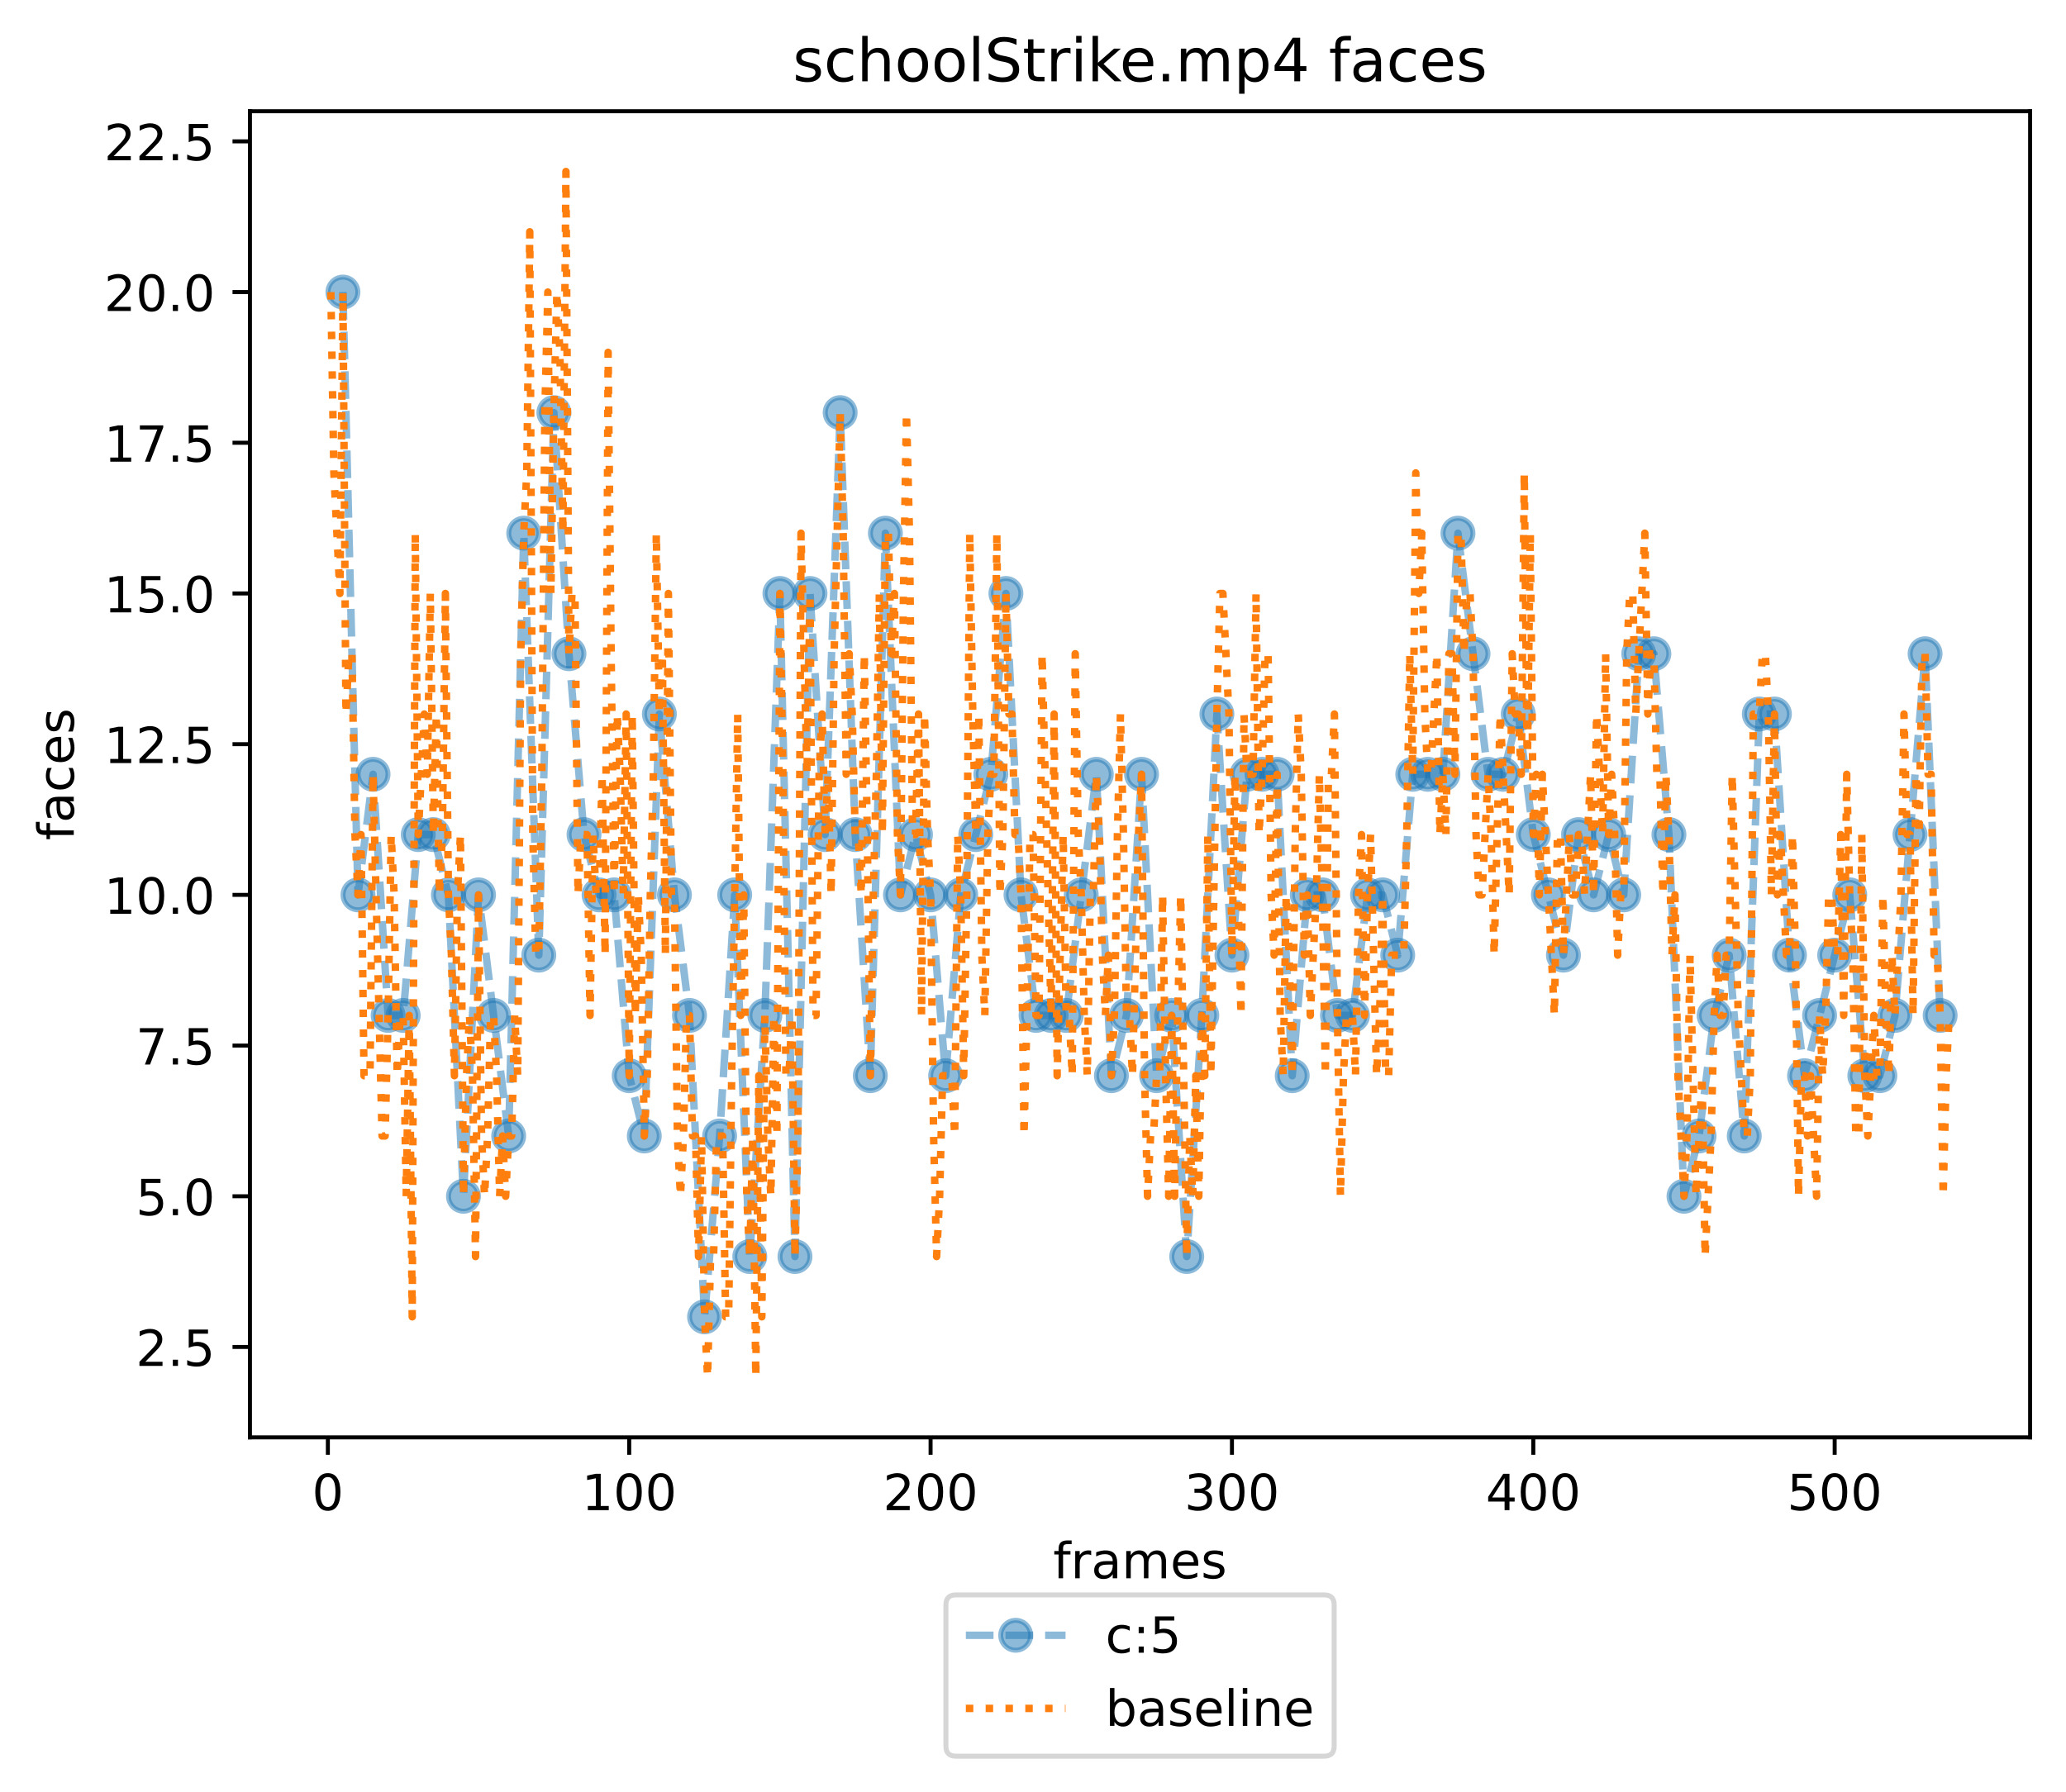 <?xml version="1.0" encoding="utf-8" standalone="no"?>
<!DOCTYPE svg PUBLIC "-//W3C//DTD SVG 1.1//EN"
  "http://www.w3.org/Graphics/SVG/1.1/DTD/svg11.dtd">
<!-- Created with matplotlib (https://matplotlib.org/) -->
<svg height="359.598pt" version="1.1" viewBox="0 0 414.464 359.598" width="414.464pt" xmlns="http://www.w3.org/2000/svg" xmlns:xlink="http://www.w3.org/1999/xlink">
 <defs>
  <style type="text/css">*{stroke-linecap:butt;stroke-linejoin:round;}</style>
 </defs>
 <g id="figure_1">
  <g id="patch_1">
   <path d="M 0 359.598 
L 414.464 359.598 
L 414.464 0 
L 0 0 
z
" style="fill:#ffffff;"/>
  </g>
  <g id="axes_1">
   <g id="patch_2">
    <path d="M 50.144 288.43 
L 407.264 288.43 
L 407.264 22.318 
L 50.144 22.318 
z
" style="fill:#ffffff;"/>
   </g>
   <g id="matplotlib.axis_1">
    <g id="xtick_1">
     <g id="line2d_1">
      <defs>
       <path d="M 0 0 
L 0 3.5 
" id="m36ff2b034c" style="stroke:#000000;stroke-width:0.8;"/>
      </defs>
      <g>
       <use style="stroke:#000000;stroke-width:0.8;" x="65.772" xlink:href="#m36ff2b034c" y="288.43"/>
      </g>
     </g>
     <g id="text_1">
      <!-- 0 -->
      <g transform="translate(62.591 303.029)scale(0.1 -0.1)">
       <defs>
        <path d="M 31.781 66.406 
Q 24.172 66.406 20.328 58.906 
Q 16.5 51.422 16.5 36.375 
Q 16.5 21.391 20.328 13.891 
Q 24.172 6.391 31.781 6.391 
Q 39.453 6.391 43.281 13.891 
Q 47.125 21.391 47.125 36.375 
Q 47.125 51.422 43.281 58.906 
Q 39.453 66.406 31.781 66.406 
z
M 31.781 74.219 
Q 44.047 74.219 50.516 64.516 
Q 56.984 54.828 56.984 36.375 
Q 56.984 17.969 50.516 8.266 
Q 44.047 -1.422 31.781 -1.422 
Q 19.531 -1.422 13.062 8.266 
Q 6.594 17.969 6.594 36.375 
Q 6.594 54.828 13.062 64.516 
Q 19.531 74.219 31.781 74.219 
z
" id="DejaVuSans-48"/>
       </defs>
       <use xlink:href="#DejaVuSans-48"/>
      </g>
     </g>
    </g>
    <g id="xtick_2">
     <g id="line2d_2">
      <g>
       <use style="stroke:#000000;stroke-width:0.8;" x="126.229" xlink:href="#m36ff2b034c" y="288.43"/>
      </g>
     </g>
     <g id="text_2">
      <!-- 100 -->
      <g transform="translate(116.685 303.029)scale(0.1 -0.1)">
       <defs>
        <path d="M 12.406 8.297 
L 28.516 8.297 
L 28.516 63.922 
L 10.984 60.406 
L 10.984 69.391 
L 28.422 72.906 
L 38.281 72.906 
L 38.281 8.297 
L 54.391 8.297 
L 54.391 0 
L 12.406 0 
z
" id="DejaVuSans-49"/>
       </defs>
       <use xlink:href="#DejaVuSans-49"/>
       <use x="63.623" xlink:href="#DejaVuSans-48"/>
       <use x="127.246" xlink:href="#DejaVuSans-48"/>
      </g>
     </g>
    </g>
    <g id="xtick_3">
     <g id="line2d_3">
      <g>
       <use style="stroke:#000000;stroke-width:0.8;" x="186.686" xlink:href="#m36ff2b034c" y="288.43"/>
      </g>
     </g>
     <g id="text_3">
      <!-- 200 -->
      <g transform="translate(177.142 303.029)scale(0.1 -0.1)">
       <defs>
        <path d="M 19.188 8.297 
L 53.609 8.297 
L 53.609 0 
L 7.328 0 
L 7.328 8.297 
Q 12.938 14.109 22.625 23.891 
Q 32.328 33.688 34.812 36.531 
Q 39.547 41.844 41.422 45.531 
Q 43.312 49.219 43.312 52.781 
Q 43.312 58.594 39.234 62.25 
Q 35.156 65.922 28.609 65.922 
Q 23.969 65.922 18.812 64.312 
Q 13.672 62.703 7.812 59.422 
L 7.812 69.391 
Q 13.766 71.781 18.938 73 
Q 24.125 74.219 28.422 74.219 
Q 39.75 74.219 46.484 68.547 
Q 53.219 62.891 53.219 53.422 
Q 53.219 48.922 51.531 44.891 
Q 49.859 40.875 45.406 35.406 
Q 44.188 33.984 37.641 27.219 
Q 31.109 20.453 19.188 8.297 
z
" id="DejaVuSans-50"/>
       </defs>
       <use xlink:href="#DejaVuSans-50"/>
       <use x="63.623" xlink:href="#DejaVuSans-48"/>
       <use x="127.246" xlink:href="#DejaVuSans-48"/>
      </g>
     </g>
    </g>
    <g id="xtick_4">
     <g id="line2d_4">
      <g>
       <use style="stroke:#000000;stroke-width:0.8;" x="247.143" xlink:href="#m36ff2b034c" y="288.43"/>
      </g>
     </g>
     <g id="text_4">
      <!-- 300 -->
      <g transform="translate(237.599 303.029)scale(0.1 -0.1)">
       <defs>
        <path d="M 40.578 39.312 
Q 47.656 37.797 51.625 33 
Q 55.609 28.219 55.609 21.188 
Q 55.609 10.406 48.188 4.484 
Q 40.766 -1.422 27.094 -1.422 
Q 22.516 -1.422 17.656 -0.516 
Q 12.797 0.391 7.625 2.203 
L 7.625 11.719 
Q 11.719 9.328 16.594 8.109 
Q 21.484 6.891 26.812 6.891 
Q 36.078 6.891 40.938 10.547 
Q 45.797 14.203 45.797 21.188 
Q 45.797 27.641 41.281 31.266 
Q 36.766 34.906 28.719 34.906 
L 20.219 34.906 
L 20.219 43.016 
L 29.109 43.016 
Q 36.375 43.016 40.234 45.922 
Q 44.094 48.828 44.094 54.297 
Q 44.094 59.906 40.109 62.906 
Q 36.141 65.922 28.719 65.922 
Q 24.656 65.922 20.016 65.031 
Q 15.375 64.156 9.812 62.312 
L 9.812 71.094 
Q 15.438 72.656 20.344 73.438 
Q 25.25 74.219 29.594 74.219 
Q 40.828 74.219 47.359 69.109 
Q 53.906 64.016 53.906 55.328 
Q 53.906 49.266 50.438 45.094 
Q 46.969 40.922 40.578 39.312 
z
" id="DejaVuSans-51"/>
       </defs>
       <use xlink:href="#DejaVuSans-51"/>
       <use x="63.623" xlink:href="#DejaVuSans-48"/>
       <use x="127.246" xlink:href="#DejaVuSans-48"/>
      </g>
     </g>
    </g>
    <g id="xtick_5">
     <g id="line2d_5">
      <g>
       <use style="stroke:#000000;stroke-width:0.8;" x="307.6" xlink:href="#m36ff2b034c" y="288.43"/>
      </g>
     </g>
     <g id="text_5">
      <!-- 400 -->
      <g transform="translate(298.056 303.029)scale(0.1 -0.1)">
       <defs>
        <path d="M 37.797 64.312 
L 12.891 25.391 
L 37.797 25.391 
z
M 35.203 72.906 
L 47.609 72.906 
L 47.609 25.391 
L 58.016 25.391 
L 58.016 17.188 
L 47.609 17.188 
L 47.609 0 
L 37.797 0 
L 37.797 17.188 
L 4.891 17.188 
L 4.891 26.703 
z
" id="DejaVuSans-52"/>
       </defs>
       <use xlink:href="#DejaVuSans-52"/>
       <use x="63.623" xlink:href="#DejaVuSans-48"/>
       <use x="127.246" xlink:href="#DejaVuSans-48"/>
      </g>
     </g>
    </g>
    <g id="xtick_6">
     <g id="line2d_6">
      <g>
       <use style="stroke:#000000;stroke-width:0.8;" x="368.057" xlink:href="#m36ff2b034c" y="288.43"/>
      </g>
     </g>
     <g id="text_6">
      <!-- 500 -->
      <g transform="translate(358.514 303.029)scale(0.1 -0.1)">
       <defs>
        <path d="M 10.797 72.906 
L 49.516 72.906 
L 49.516 64.594 
L 19.828 64.594 
L 19.828 46.734 
Q 21.969 47.469 24.109 47.828 
Q 26.266 48.188 28.422 48.188 
Q 40.625 48.188 47.75 41.5 
Q 54.891 34.812 54.891 23.391 
Q 54.891 11.625 47.562 5.094 
Q 40.234 -1.422 26.906 -1.422 
Q 22.312 -1.422 17.547 -0.641 
Q 12.797 0.141 7.719 1.703 
L 7.719 11.625 
Q 12.109 9.234 16.797 8.062 
Q 21.484 6.891 26.703 6.891 
Q 35.156 6.891 40.078 11.328 
Q 45.016 15.766 45.016 23.391 
Q 45.016 31 40.078 35.438 
Q 35.156 39.891 26.703 39.891 
Q 22.75 39.891 18.812 39.016 
Q 14.891 38.141 10.797 36.281 
z
" id="DejaVuSans-53"/>
       </defs>
       <use xlink:href="#DejaVuSans-53"/>
       <use x="63.623" xlink:href="#DejaVuSans-48"/>
       <use x="127.246" xlink:href="#DejaVuSans-48"/>
      </g>
     </g>
    </g>
    <g id="text_7">
     <!-- frames -->
     <g transform="translate(211.273 316.707)scale(0.1 -0.1)">
      <defs>
       <path d="M 37.109 75.984 
L 37.109 68.5 
L 28.516 68.5 
Q 23.688 68.5 21.797 66.547 
Q 19.922 64.594 19.922 59.516 
L 19.922 54.688 
L 34.719 54.688 
L 34.719 47.703 
L 19.922 47.703 
L 19.922 0 
L 10.891 0 
L 10.891 47.703 
L 2.297 47.703 
L 2.297 54.688 
L 10.891 54.688 
L 10.891 58.5 
Q 10.891 67.625 15.141 71.797 
Q 19.391 75.984 28.609 75.984 
z
" id="DejaVuSans-102"/>
       <path d="M 41.109 46.297 
Q 39.594 47.172 37.812 47.578 
Q 36.031 48 33.891 48 
Q 26.266 48 22.188 43.047 
Q 18.109 38.094 18.109 28.812 
L 18.109 0 
L 9.078 0 
L 9.078 54.688 
L 18.109 54.688 
L 18.109 46.188 
Q 20.953 51.172 25.484 53.578 
Q 30.031 56 36.531 56 
Q 37.453 56 38.578 55.875 
Q 39.703 55.766 41.062 55.516 
z
" id="DejaVuSans-114"/>
       <path d="M 34.281 27.484 
Q 23.391 27.484 19.188 25 
Q 14.984 22.516 14.984 16.5 
Q 14.984 11.719 18.141 8.906 
Q 21.297 6.109 26.703 6.109 
Q 34.188 6.109 38.703 11.406 
Q 43.219 16.703 43.219 25.484 
L 43.219 27.484 
z
M 52.203 31.203 
L 52.203 0 
L 43.219 0 
L 43.219 8.297 
Q 40.141 3.328 35.547 0.953 
Q 30.953 -1.422 24.312 -1.422 
Q 15.922 -1.422 10.953 3.297 
Q 6 8.016 6 15.922 
Q 6 25.141 12.172 29.828 
Q 18.359 34.516 30.609 34.516 
L 43.219 34.516 
L 43.219 35.406 
Q 43.219 41.609 39.141 45 
Q 35.062 48.391 27.688 48.391 
Q 23 48.391 18.547 47.266 
Q 14.109 46.141 10.016 43.891 
L 10.016 52.203 
Q 14.938 54.109 19.578 55.047 
Q 24.219 56 28.609 56 
Q 40.484 56 46.344 49.844 
Q 52.203 43.703 52.203 31.203 
z
" id="DejaVuSans-97"/>
       <path d="M 52 44.188 
Q 55.375 50.25 60.062 53.125 
Q 64.75 56 71.094 56 
Q 79.641 56 84.281 50.016 
Q 88.922 44.047 88.922 33.016 
L 88.922 0 
L 79.891 0 
L 79.891 32.719 
Q 79.891 40.578 77.094 44.375 
Q 74.312 48.188 68.609 48.188 
Q 61.625 48.188 57.562 43.547 
Q 53.516 38.922 53.516 30.906 
L 53.516 0 
L 44.484 0 
L 44.484 32.719 
Q 44.484 40.625 41.703 44.406 
Q 38.922 48.188 33.109 48.188 
Q 26.219 48.188 22.156 43.531 
Q 18.109 38.875 18.109 30.906 
L 18.109 0 
L 9.078 0 
L 9.078 54.688 
L 18.109 54.688 
L 18.109 46.188 
Q 21.188 51.219 25.484 53.609 
Q 29.781 56 35.688 56 
Q 41.656 56 45.828 52.969 
Q 50 49.953 52 44.188 
z
" id="DejaVuSans-109"/>
       <path d="M 56.203 29.594 
L 56.203 25.203 
L 14.891 25.203 
Q 15.484 15.922 20.484 11.062 
Q 25.484 6.203 34.422 6.203 
Q 39.594 6.203 44.453 7.469 
Q 49.312 8.734 54.109 11.281 
L 54.109 2.781 
Q 49.266 0.734 44.188 -0.344 
Q 39.109 -1.422 33.891 -1.422 
Q 20.797 -1.422 13.156 6.188 
Q 5.516 13.812 5.516 26.812 
Q 5.516 40.234 12.766 48.109 
Q 20.016 56 32.328 56 
Q 43.359 56 49.781 48.891 
Q 56.203 41.797 56.203 29.594 
z
M 47.219 32.234 
Q 47.125 39.594 43.094 43.984 
Q 39.062 48.391 32.422 48.391 
Q 24.906 48.391 20.391 44.141 
Q 15.875 39.891 15.188 32.172 
z
" id="DejaVuSans-101"/>
       <path d="M 44.281 53.078 
L 44.281 44.578 
Q 40.484 46.531 36.375 47.5 
Q 32.281 48.484 27.875 48.484 
Q 21.188 48.484 17.844 46.438 
Q 14.5 44.391 14.5 40.281 
Q 14.5 37.156 16.891 35.375 
Q 19.281 33.594 26.516 31.984 
L 29.594 31.297 
Q 39.156 29.25 43.188 25.516 
Q 47.219 21.781 47.219 15.094 
Q 47.219 7.469 41.188 3.016 
Q 35.156 -1.422 24.609 -1.422 
Q 20.219 -1.422 15.453 -0.562 
Q 10.688 0.297 5.422 2 
L 5.422 11.281 
Q 10.406 8.688 15.234 7.391 
Q 20.062 6.109 24.812 6.109 
Q 31.156 6.109 34.562 8.281 
Q 37.984 10.453 37.984 14.406 
Q 37.984 18.062 35.516 20.016 
Q 33.062 21.969 24.703 23.781 
L 21.578 24.516 
Q 13.234 26.266 9.516 29.906 
Q 5.812 33.547 5.812 39.891 
Q 5.812 47.609 11.281 51.797 
Q 16.75 56 26.812 56 
Q 31.781 56 36.172 55.266 
Q 40.578 54.547 44.281 53.078 
z
" id="DejaVuSans-115"/>
      </defs>
      <use xlink:href="#DejaVuSans-102"/>
      <use x="35.205" xlink:href="#DejaVuSans-114"/>
      <use x="76.318" xlink:href="#DejaVuSans-97"/>
      <use x="137.598" xlink:href="#DejaVuSans-109"/>
      <use x="235.01" xlink:href="#DejaVuSans-101"/>
      <use x="296.533" xlink:href="#DejaVuSans-115"/>
     </g>
    </g>
   </g>
   <g id="matplotlib.axis_2">
    <g id="ytick_1">
     <g id="line2d_7">
      <defs>
       <path d="M 0 0 
L -3.5 0 
" id="mf3334ed641" style="stroke:#000000;stroke-width:0.8;"/>
      </defs>
      <g>
       <use style="stroke:#000000;stroke-width:0.8;" x="50.144" xlink:href="#mf3334ed641" y="270.286"/>
      </g>
     </g>
     <g id="text_8">
      <!-- 2.5 -->
      <g transform="translate(27.241 274.085)scale(0.1 -0.1)">
       <defs>
        <path d="M 10.688 12.406 
L 21 12.406 
L 21 0 
L 10.688 0 
z
" id="DejaVuSans-46"/>
       </defs>
       <use xlink:href="#DejaVuSans-50"/>
       <use x="63.623" xlink:href="#DejaVuSans-46"/>
       <use x="95.41" xlink:href="#DejaVuSans-53"/>
      </g>
     </g>
    </g>
    <g id="ytick_2">
     <g id="line2d_8">
      <g>
       <use style="stroke:#000000;stroke-width:0.8;" x="50.144" xlink:href="#mf3334ed641" y="240.046"/>
      </g>
     </g>
     <g id="text_9">
      <!-- 5.0 -->
      <g transform="translate(27.241 243.845)scale(0.1 -0.1)">
       <use xlink:href="#DejaVuSans-53"/>
       <use x="63.623" xlink:href="#DejaVuSans-46"/>
       <use x="95.41" xlink:href="#DejaVuSans-48"/>
      </g>
     </g>
    </g>
    <g id="ytick_3">
     <g id="line2d_9">
      <g>
       <use style="stroke:#000000;stroke-width:0.8;" x="50.144" xlink:href="#mf3334ed641" y="209.806"/>
      </g>
     </g>
     <g id="text_10">
      <!-- 7.5 -->
      <g transform="translate(27.241 213.605)scale(0.1 -0.1)">
       <defs>
        <path d="M 8.203 72.906 
L 55.078 72.906 
L 55.078 68.703 
L 28.609 0 
L 18.312 0 
L 43.219 64.594 
L 8.203 64.594 
z
" id="DejaVuSans-55"/>
       </defs>
       <use xlink:href="#DejaVuSans-55"/>
       <use x="63.623" xlink:href="#DejaVuSans-46"/>
       <use x="95.41" xlink:href="#DejaVuSans-53"/>
      </g>
     </g>
    </g>
    <g id="ytick_4">
     <g id="line2d_10">
      <g>
       <use style="stroke:#000000;stroke-width:0.8;" x="50.144" xlink:href="#mf3334ed641" y="179.566"/>
      </g>
     </g>
     <g id="text_11">
      <!-- 10.0 -->
      <g transform="translate(20.878 183.365)scale(0.1 -0.1)">
       <use xlink:href="#DejaVuSans-49"/>
       <use x="63.623" xlink:href="#DejaVuSans-48"/>
       <use x="127.246" xlink:href="#DejaVuSans-46"/>
       <use x="159.033" xlink:href="#DejaVuSans-48"/>
      </g>
     </g>
    </g>
    <g id="ytick_5">
     <g id="line2d_11">
      <g>
       <use style="stroke:#000000;stroke-width:0.8;" x="50.144" xlink:href="#mf3334ed641" y="149.326"/>
      </g>
     </g>
     <g id="text_12">
      <!-- 12.5 -->
      <g transform="translate(20.878 153.125)scale(0.1 -0.1)">
       <use xlink:href="#DejaVuSans-49"/>
       <use x="63.623" xlink:href="#DejaVuSans-50"/>
       <use x="127.246" xlink:href="#DejaVuSans-46"/>
       <use x="159.033" xlink:href="#DejaVuSans-53"/>
      </g>
     </g>
    </g>
    <g id="ytick_6">
     <g id="line2d_12">
      <g>
       <use style="stroke:#000000;stroke-width:0.8;" x="50.144" xlink:href="#mf3334ed641" y="119.086"/>
      </g>
     </g>
     <g id="text_13">
      <!-- 15.0 -->
      <g transform="translate(20.878 122.885)scale(0.1 -0.1)">
       <use xlink:href="#DejaVuSans-49"/>
       <use x="63.623" xlink:href="#DejaVuSans-53"/>
       <use x="127.246" xlink:href="#DejaVuSans-46"/>
       <use x="159.033" xlink:href="#DejaVuSans-48"/>
      </g>
     </g>
    </g>
    <g id="ytick_7">
     <g id="line2d_13">
      <g>
       <use style="stroke:#000000;stroke-width:0.8;" x="50.144" xlink:href="#mf3334ed641" y="88.846"/>
      </g>
     </g>
     <g id="text_14">
      <!-- 17.5 -->
      <g transform="translate(20.878 92.645)scale(0.1 -0.1)">
       <use xlink:href="#DejaVuSans-49"/>
       <use x="63.623" xlink:href="#DejaVuSans-55"/>
       <use x="127.246" xlink:href="#DejaVuSans-46"/>
       <use x="159.033" xlink:href="#DejaVuSans-53"/>
      </g>
     </g>
    </g>
    <g id="ytick_8">
     <g id="line2d_14">
      <g>
       <use style="stroke:#000000;stroke-width:0.8;" x="50.144" xlink:href="#mf3334ed641" y="58.606"/>
      </g>
     </g>
     <g id="text_15">
      <!-- 20.0 -->
      <g transform="translate(20.878 62.405)scale(0.1 -0.1)">
       <use xlink:href="#DejaVuSans-50"/>
       <use x="63.623" xlink:href="#DejaVuSans-48"/>
       <use x="127.246" xlink:href="#DejaVuSans-46"/>
       <use x="159.033" xlink:href="#DejaVuSans-48"/>
      </g>
     </g>
    </g>
    <g id="ytick_9">
     <g id="line2d_15">
      <g>
       <use style="stroke:#000000;stroke-width:0.8;" x="50.144" xlink:href="#mf3334ed641" y="28.366"/>
      </g>
     </g>
     <g id="text_16">
      <!-- 22.5 -->
      <g transform="translate(20.878 32.165)scale(0.1 -0.1)">
       <use xlink:href="#DejaVuSans-50"/>
       <use x="63.623" xlink:href="#DejaVuSans-50"/>
       <use x="127.246" xlink:href="#DejaVuSans-46"/>
       <use x="159.033" xlink:href="#DejaVuSans-53"/>
      </g>
     </g>
    </g>
    <g id="text_17">
     <!-- faces -->
     <g transform="translate(14.798 168.629)rotate(-90)scale(0.1 -0.1)">
      <defs>
       <path d="M 48.781 52.594 
L 48.781 44.188 
Q 44.969 46.297 41.141 47.344 
Q 37.312 48.391 33.406 48.391 
Q 24.656 48.391 19.812 42.844 
Q 14.984 37.312 14.984 27.297 
Q 14.984 17.281 19.812 11.734 
Q 24.656 6.203 33.406 6.203 
Q 37.312 6.203 41.141 7.25 
Q 44.969 8.297 48.781 10.406 
L 48.781 2.094 
Q 45.016 0.344 40.984 -0.531 
Q 36.969 -1.422 32.422 -1.422 
Q 20.062 -1.422 12.781 6.344 
Q 5.516 14.109 5.516 27.297 
Q 5.516 40.672 12.859 48.328 
Q 20.219 56 33.016 56 
Q 37.156 56 41.109 55.141 
Q 45.062 54.297 48.781 52.594 
z
" id="DejaVuSans-99"/>
      </defs>
      <use xlink:href="#DejaVuSans-102"/>
      <use x="35.205" xlink:href="#DejaVuSans-97"/>
      <use x="96.484" xlink:href="#DejaVuSans-99"/>
      <use x="151.465" xlink:href="#DejaVuSans-101"/>
      <use x="212.988" xlink:href="#DejaVuSans-115"/>
     </g>
    </g>
   </g>
   <g id="line2d_16">
    <path clip-path="url(#p534c3173ec)" d="M 68.795 58.606 
L 71.818 179.566 
L 74.84 155.374 
L 77.863 203.758 
L 80.886 203.758 
L 83.909 167.47 
L 86.932 167.47 
L 89.955 179.566 
L 92.978 240.046 
L 96 179.566 
L 99.023 203.758 
L 102.046 227.95 
L 105.069 106.99 
L 108.092 191.662 
L 111.115 82.798 
L 114.138 131.182 
L 117.16 167.47 
L 120.183 179.566 
L 123.206 179.566 
L 126.229 215.854 
L 129.252 227.95 
L 132.275 143.278 
L 135.298 179.566 
L 138.32 203.758 
L 141.343 264.238 
L 144.366 227.95 
L 147.389 179.566 
L 150.412 252.142 
L 153.435 203.758 
L 156.458 119.086 
L 159.48 252.142 
L 162.503 119.086 
L 165.526 167.47 
L 168.549 82.798 
L 171.572 167.47 
L 174.595 215.854 
L 177.618 106.99 
L 180.64 179.566 
L 183.663 167.47 
L 186.686 179.566 
L 189.709 215.854 
L 192.732 179.566 
L 195.755 167.47 
L 198.777 155.374 
L 201.8 119.086 
L 204.823 179.566 
L 207.846 203.758 
L 210.869 203.758 
L 213.892 203.758 
L 216.915 179.566 
L 219.937 155.374 
L 222.96 215.854 
L 225.983 203.758 
L 229.006 155.374 
L 232.029 215.854 
L 235.052 203.758 
L 238.075 252.142 
L 241.097 203.758 
L 244.12 143.278 
L 247.143 191.662 
L 250.166 155.374 
L 253.189 155.374 
L 256.212 155.374 
L 259.235 215.854 
L 262.257 179.566 
L 265.28 179.566 
L 268.303 203.758 
L 271.326 203.758 
L 274.349 179.566 
L 277.372 179.566 
L 280.395 191.662 
L 283.417 155.374 
L 286.44 155.374 
L 289.463 155.374 
L 292.486 106.99 
L 295.509 131.182 
L 298.532 155.374 
L 301.555 155.374 
L 304.577 143.278 
L 307.6 167.47 
L 310.623 179.566 
L 313.646 191.662 
L 316.669 167.47 
L 319.692 179.566 
L 322.715 167.47 
L 325.737 179.566 
L 328.76 131.182 
L 331.783 131.182 
L 334.806 167.47 
L 337.829 240.046 
L 340.852 227.95 
L 343.874 203.758 
L 346.897 191.662 
L 349.92 227.95 
L 352.943 143.278 
L 355.966 143.278 
L 358.989 191.662 
L 362.012 215.854 
L 365.034 203.758 
L 368.057 191.662 
L 371.08 179.566 
L 374.103 215.854 
L 377.126 215.854 
L 380.149 203.758 
L 383.172 167.47 
L 386.194 131.182 
L 389.217 203.758 
" style="fill:none;stroke:#1f77b4;stroke-dasharray:5.55,2.4;stroke-dashoffset:0;stroke-opacity:0.5;stroke-width:1.5;"/>
    <defs>
     <path d="M 0 3 
C 0.796 3 1.559 2.684 2.121 2.121 
C 2.684 1.559 3 0.796 3 0 
C 3 -0.796 2.684 -1.559 2.121 -2.121 
C 1.559 -2.684 0.796 -3 0 -3 
C -0.796 -3 -1.559 -2.684 -2.121 -2.121 
C -2.684 -1.559 -3 -0.796 -3 0 
C -3 0.796 -2.684 1.559 -2.121 2.121 
C -1.559 2.684 -0.796 3 0 3 
z
" id="m66c295a085" style="stroke:#1f77b4;stroke-opacity:0.5;"/>
    </defs>
    <g clip-path="url(#p534c3173ec)">
     <use style="fill:#1f77b4;fill-opacity:0.5;stroke:#1f77b4;stroke-opacity:0.5;" x="68.795" xlink:href="#m66c295a085" y="58.606"/>
     <use style="fill:#1f77b4;fill-opacity:0.5;stroke:#1f77b4;stroke-opacity:0.5;" x="71.818" xlink:href="#m66c295a085" y="179.566"/>
     <use style="fill:#1f77b4;fill-opacity:0.5;stroke:#1f77b4;stroke-opacity:0.5;" x="74.84" xlink:href="#m66c295a085" y="155.374"/>
     <use style="fill:#1f77b4;fill-opacity:0.5;stroke:#1f77b4;stroke-opacity:0.5;" x="77.863" xlink:href="#m66c295a085" y="203.758"/>
     <use style="fill:#1f77b4;fill-opacity:0.5;stroke:#1f77b4;stroke-opacity:0.5;" x="80.886" xlink:href="#m66c295a085" y="203.758"/>
     <use style="fill:#1f77b4;fill-opacity:0.5;stroke:#1f77b4;stroke-opacity:0.5;" x="83.909" xlink:href="#m66c295a085" y="167.47"/>
     <use style="fill:#1f77b4;fill-opacity:0.5;stroke:#1f77b4;stroke-opacity:0.5;" x="86.932" xlink:href="#m66c295a085" y="167.47"/>
     <use style="fill:#1f77b4;fill-opacity:0.5;stroke:#1f77b4;stroke-opacity:0.5;" x="89.955" xlink:href="#m66c295a085" y="179.566"/>
     <use style="fill:#1f77b4;fill-opacity:0.5;stroke:#1f77b4;stroke-opacity:0.5;" x="92.978" xlink:href="#m66c295a085" y="240.046"/>
     <use style="fill:#1f77b4;fill-opacity:0.5;stroke:#1f77b4;stroke-opacity:0.5;" x="96" xlink:href="#m66c295a085" y="179.566"/>
     <use style="fill:#1f77b4;fill-opacity:0.5;stroke:#1f77b4;stroke-opacity:0.5;" x="99.023" xlink:href="#m66c295a085" y="203.758"/>
     <use style="fill:#1f77b4;fill-opacity:0.5;stroke:#1f77b4;stroke-opacity:0.5;" x="102.046" xlink:href="#m66c295a085" y="227.95"/>
     <use style="fill:#1f77b4;fill-opacity:0.5;stroke:#1f77b4;stroke-opacity:0.5;" x="105.069" xlink:href="#m66c295a085" y="106.99"/>
     <use style="fill:#1f77b4;fill-opacity:0.5;stroke:#1f77b4;stroke-opacity:0.5;" x="108.092" xlink:href="#m66c295a085" y="191.662"/>
     <use style="fill:#1f77b4;fill-opacity:0.5;stroke:#1f77b4;stroke-opacity:0.5;" x="111.115" xlink:href="#m66c295a085" y="82.798"/>
     <use style="fill:#1f77b4;fill-opacity:0.5;stroke:#1f77b4;stroke-opacity:0.5;" x="114.138" xlink:href="#m66c295a085" y="131.182"/>
     <use style="fill:#1f77b4;fill-opacity:0.5;stroke:#1f77b4;stroke-opacity:0.5;" x="117.16" xlink:href="#m66c295a085" y="167.47"/>
     <use style="fill:#1f77b4;fill-opacity:0.5;stroke:#1f77b4;stroke-opacity:0.5;" x="120.183" xlink:href="#m66c295a085" y="179.566"/>
     <use style="fill:#1f77b4;fill-opacity:0.5;stroke:#1f77b4;stroke-opacity:0.5;" x="123.206" xlink:href="#m66c295a085" y="179.566"/>
     <use style="fill:#1f77b4;fill-opacity:0.5;stroke:#1f77b4;stroke-opacity:0.5;" x="126.229" xlink:href="#m66c295a085" y="215.854"/>
     <use style="fill:#1f77b4;fill-opacity:0.5;stroke:#1f77b4;stroke-opacity:0.5;" x="129.252" xlink:href="#m66c295a085" y="227.95"/>
     <use style="fill:#1f77b4;fill-opacity:0.5;stroke:#1f77b4;stroke-opacity:0.5;" x="132.275" xlink:href="#m66c295a085" y="143.278"/>
     <use style="fill:#1f77b4;fill-opacity:0.5;stroke:#1f77b4;stroke-opacity:0.5;" x="135.298" xlink:href="#m66c295a085" y="179.566"/>
     <use style="fill:#1f77b4;fill-opacity:0.5;stroke:#1f77b4;stroke-opacity:0.5;" x="138.32" xlink:href="#m66c295a085" y="203.758"/>
     <use style="fill:#1f77b4;fill-opacity:0.5;stroke:#1f77b4;stroke-opacity:0.5;" x="141.343" xlink:href="#m66c295a085" y="264.238"/>
     <use style="fill:#1f77b4;fill-opacity:0.5;stroke:#1f77b4;stroke-opacity:0.5;" x="144.366" xlink:href="#m66c295a085" y="227.95"/>
     <use style="fill:#1f77b4;fill-opacity:0.5;stroke:#1f77b4;stroke-opacity:0.5;" x="147.389" xlink:href="#m66c295a085" y="179.566"/>
     <use style="fill:#1f77b4;fill-opacity:0.5;stroke:#1f77b4;stroke-opacity:0.5;" x="150.412" xlink:href="#m66c295a085" y="252.142"/>
     <use style="fill:#1f77b4;fill-opacity:0.5;stroke:#1f77b4;stroke-opacity:0.5;" x="153.435" xlink:href="#m66c295a085" y="203.758"/>
     <use style="fill:#1f77b4;fill-opacity:0.5;stroke:#1f77b4;stroke-opacity:0.5;" x="156.458" xlink:href="#m66c295a085" y="119.086"/>
     <use style="fill:#1f77b4;fill-opacity:0.5;stroke:#1f77b4;stroke-opacity:0.5;" x="159.48" xlink:href="#m66c295a085" y="252.142"/>
     <use style="fill:#1f77b4;fill-opacity:0.5;stroke:#1f77b4;stroke-opacity:0.5;" x="162.503" xlink:href="#m66c295a085" y="119.086"/>
     <use style="fill:#1f77b4;fill-opacity:0.5;stroke:#1f77b4;stroke-opacity:0.5;" x="165.526" xlink:href="#m66c295a085" y="167.47"/>
     <use style="fill:#1f77b4;fill-opacity:0.5;stroke:#1f77b4;stroke-opacity:0.5;" x="168.549" xlink:href="#m66c295a085" y="82.798"/>
     <use style="fill:#1f77b4;fill-opacity:0.5;stroke:#1f77b4;stroke-opacity:0.5;" x="171.572" xlink:href="#m66c295a085" y="167.47"/>
     <use style="fill:#1f77b4;fill-opacity:0.5;stroke:#1f77b4;stroke-opacity:0.5;" x="174.595" xlink:href="#m66c295a085" y="215.854"/>
     <use style="fill:#1f77b4;fill-opacity:0.5;stroke:#1f77b4;stroke-opacity:0.5;" x="177.618" xlink:href="#m66c295a085" y="106.99"/>
     <use style="fill:#1f77b4;fill-opacity:0.5;stroke:#1f77b4;stroke-opacity:0.5;" x="180.64" xlink:href="#m66c295a085" y="179.566"/>
     <use style="fill:#1f77b4;fill-opacity:0.5;stroke:#1f77b4;stroke-opacity:0.5;" x="183.663" xlink:href="#m66c295a085" y="167.47"/>
     <use style="fill:#1f77b4;fill-opacity:0.5;stroke:#1f77b4;stroke-opacity:0.5;" x="186.686" xlink:href="#m66c295a085" y="179.566"/>
     <use style="fill:#1f77b4;fill-opacity:0.5;stroke:#1f77b4;stroke-opacity:0.5;" x="189.709" xlink:href="#m66c295a085" y="215.854"/>
     <use style="fill:#1f77b4;fill-opacity:0.5;stroke:#1f77b4;stroke-opacity:0.5;" x="192.732" xlink:href="#m66c295a085" y="179.566"/>
     <use style="fill:#1f77b4;fill-opacity:0.5;stroke:#1f77b4;stroke-opacity:0.5;" x="195.755" xlink:href="#m66c295a085" y="167.47"/>
     <use style="fill:#1f77b4;fill-opacity:0.5;stroke:#1f77b4;stroke-opacity:0.5;" x="198.777" xlink:href="#m66c295a085" y="155.374"/>
     <use style="fill:#1f77b4;fill-opacity:0.5;stroke:#1f77b4;stroke-opacity:0.5;" x="201.8" xlink:href="#m66c295a085" y="119.086"/>
     <use style="fill:#1f77b4;fill-opacity:0.5;stroke:#1f77b4;stroke-opacity:0.5;" x="204.823" xlink:href="#m66c295a085" y="179.566"/>
     <use style="fill:#1f77b4;fill-opacity:0.5;stroke:#1f77b4;stroke-opacity:0.5;" x="207.846" xlink:href="#m66c295a085" y="203.758"/>
     <use style="fill:#1f77b4;fill-opacity:0.5;stroke:#1f77b4;stroke-opacity:0.5;" x="210.869" xlink:href="#m66c295a085" y="203.758"/>
     <use style="fill:#1f77b4;fill-opacity:0.5;stroke:#1f77b4;stroke-opacity:0.5;" x="213.892" xlink:href="#m66c295a085" y="203.758"/>
     <use style="fill:#1f77b4;fill-opacity:0.5;stroke:#1f77b4;stroke-opacity:0.5;" x="216.915" xlink:href="#m66c295a085" y="179.566"/>
     <use style="fill:#1f77b4;fill-opacity:0.5;stroke:#1f77b4;stroke-opacity:0.5;" x="219.937" xlink:href="#m66c295a085" y="155.374"/>
     <use style="fill:#1f77b4;fill-opacity:0.5;stroke:#1f77b4;stroke-opacity:0.5;" x="222.96" xlink:href="#m66c295a085" y="215.854"/>
     <use style="fill:#1f77b4;fill-opacity:0.5;stroke:#1f77b4;stroke-opacity:0.5;" x="225.983" xlink:href="#m66c295a085" y="203.758"/>
     <use style="fill:#1f77b4;fill-opacity:0.5;stroke:#1f77b4;stroke-opacity:0.5;" x="229.006" xlink:href="#m66c295a085" y="155.374"/>
     <use style="fill:#1f77b4;fill-opacity:0.5;stroke:#1f77b4;stroke-opacity:0.5;" x="232.029" xlink:href="#m66c295a085" y="215.854"/>
     <use style="fill:#1f77b4;fill-opacity:0.5;stroke:#1f77b4;stroke-opacity:0.5;" x="235.052" xlink:href="#m66c295a085" y="203.758"/>
     <use style="fill:#1f77b4;fill-opacity:0.5;stroke:#1f77b4;stroke-opacity:0.5;" x="238.075" xlink:href="#m66c295a085" y="252.142"/>
     <use style="fill:#1f77b4;fill-opacity:0.5;stroke:#1f77b4;stroke-opacity:0.5;" x="241.097" xlink:href="#m66c295a085" y="203.758"/>
     <use style="fill:#1f77b4;fill-opacity:0.5;stroke:#1f77b4;stroke-opacity:0.5;" x="244.12" xlink:href="#m66c295a085" y="143.278"/>
     <use style="fill:#1f77b4;fill-opacity:0.5;stroke:#1f77b4;stroke-opacity:0.5;" x="247.143" xlink:href="#m66c295a085" y="191.662"/>
     <use style="fill:#1f77b4;fill-opacity:0.5;stroke:#1f77b4;stroke-opacity:0.5;" x="250.166" xlink:href="#m66c295a085" y="155.374"/>
     <use style="fill:#1f77b4;fill-opacity:0.5;stroke:#1f77b4;stroke-opacity:0.5;" x="253.189" xlink:href="#m66c295a085" y="155.374"/>
     <use style="fill:#1f77b4;fill-opacity:0.5;stroke:#1f77b4;stroke-opacity:0.5;" x="256.212" xlink:href="#m66c295a085" y="155.374"/>
     <use style="fill:#1f77b4;fill-opacity:0.5;stroke:#1f77b4;stroke-opacity:0.5;" x="259.235" xlink:href="#m66c295a085" y="215.854"/>
     <use style="fill:#1f77b4;fill-opacity:0.5;stroke:#1f77b4;stroke-opacity:0.5;" x="262.257" xlink:href="#m66c295a085" y="179.566"/>
     <use style="fill:#1f77b4;fill-opacity:0.5;stroke:#1f77b4;stroke-opacity:0.5;" x="265.28" xlink:href="#m66c295a085" y="179.566"/>
     <use style="fill:#1f77b4;fill-opacity:0.5;stroke:#1f77b4;stroke-opacity:0.5;" x="268.303" xlink:href="#m66c295a085" y="203.758"/>
     <use style="fill:#1f77b4;fill-opacity:0.5;stroke:#1f77b4;stroke-opacity:0.5;" x="271.326" xlink:href="#m66c295a085" y="203.758"/>
     <use style="fill:#1f77b4;fill-opacity:0.5;stroke:#1f77b4;stroke-opacity:0.5;" x="274.349" xlink:href="#m66c295a085" y="179.566"/>
     <use style="fill:#1f77b4;fill-opacity:0.5;stroke:#1f77b4;stroke-opacity:0.5;" x="277.372" xlink:href="#m66c295a085" y="179.566"/>
     <use style="fill:#1f77b4;fill-opacity:0.5;stroke:#1f77b4;stroke-opacity:0.5;" x="280.395" xlink:href="#m66c295a085" y="191.662"/>
     <use style="fill:#1f77b4;fill-opacity:0.5;stroke:#1f77b4;stroke-opacity:0.5;" x="283.417" xlink:href="#m66c295a085" y="155.374"/>
     <use style="fill:#1f77b4;fill-opacity:0.5;stroke:#1f77b4;stroke-opacity:0.5;" x="286.44" xlink:href="#m66c295a085" y="155.374"/>
     <use style="fill:#1f77b4;fill-opacity:0.5;stroke:#1f77b4;stroke-opacity:0.5;" x="289.463" xlink:href="#m66c295a085" y="155.374"/>
     <use style="fill:#1f77b4;fill-opacity:0.5;stroke:#1f77b4;stroke-opacity:0.5;" x="292.486" xlink:href="#m66c295a085" y="106.99"/>
     <use style="fill:#1f77b4;fill-opacity:0.5;stroke:#1f77b4;stroke-opacity:0.5;" x="295.509" xlink:href="#m66c295a085" y="131.182"/>
     <use style="fill:#1f77b4;fill-opacity:0.5;stroke:#1f77b4;stroke-opacity:0.5;" x="298.532" xlink:href="#m66c295a085" y="155.374"/>
     <use style="fill:#1f77b4;fill-opacity:0.5;stroke:#1f77b4;stroke-opacity:0.5;" x="301.555" xlink:href="#m66c295a085" y="155.374"/>
     <use style="fill:#1f77b4;fill-opacity:0.5;stroke:#1f77b4;stroke-opacity:0.5;" x="304.577" xlink:href="#m66c295a085" y="143.278"/>
     <use style="fill:#1f77b4;fill-opacity:0.5;stroke:#1f77b4;stroke-opacity:0.5;" x="307.6" xlink:href="#m66c295a085" y="167.47"/>
     <use style="fill:#1f77b4;fill-opacity:0.5;stroke:#1f77b4;stroke-opacity:0.5;" x="310.623" xlink:href="#m66c295a085" y="179.566"/>
     <use style="fill:#1f77b4;fill-opacity:0.5;stroke:#1f77b4;stroke-opacity:0.5;" x="313.646" xlink:href="#m66c295a085" y="191.662"/>
     <use style="fill:#1f77b4;fill-opacity:0.5;stroke:#1f77b4;stroke-opacity:0.5;" x="316.669" xlink:href="#m66c295a085" y="167.47"/>
     <use style="fill:#1f77b4;fill-opacity:0.5;stroke:#1f77b4;stroke-opacity:0.5;" x="319.692" xlink:href="#m66c295a085" y="179.566"/>
     <use style="fill:#1f77b4;fill-opacity:0.5;stroke:#1f77b4;stroke-opacity:0.5;" x="322.715" xlink:href="#m66c295a085" y="167.47"/>
     <use style="fill:#1f77b4;fill-opacity:0.5;stroke:#1f77b4;stroke-opacity:0.5;" x="325.737" xlink:href="#m66c295a085" y="179.566"/>
     <use style="fill:#1f77b4;fill-opacity:0.5;stroke:#1f77b4;stroke-opacity:0.5;" x="328.76" xlink:href="#m66c295a085" y="131.182"/>
     <use style="fill:#1f77b4;fill-opacity:0.5;stroke:#1f77b4;stroke-opacity:0.5;" x="331.783" xlink:href="#m66c295a085" y="131.182"/>
     <use style="fill:#1f77b4;fill-opacity:0.5;stroke:#1f77b4;stroke-opacity:0.5;" x="334.806" xlink:href="#m66c295a085" y="167.47"/>
     <use style="fill:#1f77b4;fill-opacity:0.5;stroke:#1f77b4;stroke-opacity:0.5;" x="337.829" xlink:href="#m66c295a085" y="240.046"/>
     <use style="fill:#1f77b4;fill-opacity:0.5;stroke:#1f77b4;stroke-opacity:0.5;" x="340.852" xlink:href="#m66c295a085" y="227.95"/>
     <use style="fill:#1f77b4;fill-opacity:0.5;stroke:#1f77b4;stroke-opacity:0.5;" x="343.874" xlink:href="#m66c295a085" y="203.758"/>
     <use style="fill:#1f77b4;fill-opacity:0.5;stroke:#1f77b4;stroke-opacity:0.5;" x="346.897" xlink:href="#m66c295a085" y="191.662"/>
     <use style="fill:#1f77b4;fill-opacity:0.5;stroke:#1f77b4;stroke-opacity:0.5;" x="349.92" xlink:href="#m66c295a085" y="227.95"/>
     <use style="fill:#1f77b4;fill-opacity:0.5;stroke:#1f77b4;stroke-opacity:0.5;" x="352.943" xlink:href="#m66c295a085" y="143.278"/>
     <use style="fill:#1f77b4;fill-opacity:0.5;stroke:#1f77b4;stroke-opacity:0.5;" x="355.966" xlink:href="#m66c295a085" y="143.278"/>
     <use style="fill:#1f77b4;fill-opacity:0.5;stroke:#1f77b4;stroke-opacity:0.5;" x="358.989" xlink:href="#m66c295a085" y="191.662"/>
     <use style="fill:#1f77b4;fill-opacity:0.5;stroke:#1f77b4;stroke-opacity:0.5;" x="362.012" xlink:href="#m66c295a085" y="215.854"/>
     <use style="fill:#1f77b4;fill-opacity:0.5;stroke:#1f77b4;stroke-opacity:0.5;" x="365.034" xlink:href="#m66c295a085" y="203.758"/>
     <use style="fill:#1f77b4;fill-opacity:0.5;stroke:#1f77b4;stroke-opacity:0.5;" x="368.057" xlink:href="#m66c295a085" y="191.662"/>
     <use style="fill:#1f77b4;fill-opacity:0.5;stroke:#1f77b4;stroke-opacity:0.5;" x="371.08" xlink:href="#m66c295a085" y="179.566"/>
     <use style="fill:#1f77b4;fill-opacity:0.5;stroke:#1f77b4;stroke-opacity:0.5;" x="374.103" xlink:href="#m66c295a085" y="215.854"/>
     <use style="fill:#1f77b4;fill-opacity:0.5;stroke:#1f77b4;stroke-opacity:0.5;" x="377.126" xlink:href="#m66c295a085" y="215.854"/>
     <use style="fill:#1f77b4;fill-opacity:0.5;stroke:#1f77b4;stroke-opacity:0.5;" x="380.149" xlink:href="#m66c295a085" y="203.758"/>
     <use style="fill:#1f77b4;fill-opacity:0.5;stroke:#1f77b4;stroke-opacity:0.5;" x="383.172" xlink:href="#m66c295a085" y="167.47"/>
     <use style="fill:#1f77b4;fill-opacity:0.5;stroke:#1f77b4;stroke-opacity:0.5;" x="386.194" xlink:href="#m66c295a085" y="131.182"/>
     <use style="fill:#1f77b4;fill-opacity:0.5;stroke:#1f77b4;stroke-opacity:0.5;" x="389.217" xlink:href="#m66c295a085" y="203.758"/>
    </g>
   </g>
   <g id="line2d_17">
    <path clip-path="url(#p534c3173ec)" d="M 66.376 58.606 
L 66.981 94.894 
L 68.19 119.086 
L 68.795 58.606 
L 69.399 143.278 
L 70.004 131.182 
L 70.608 131.182 
L 71.213 167.47 
L 71.818 179.566 
L 72.422 167.47 
L 73.027 215.854 
L 74.236 215.854 
L 74.84 155.374 
L 76.654 227.95 
L 77.259 227.95 
L 77.863 203.758 
L 78.468 167.47 
L 79.072 179.566 
L 79.677 215.854 
L 80.282 203.758 
L 80.886 203.758 
L 81.491 240.046 
L 82.095 203.758 
L 82.7 264.238 
L 83.304 106.99 
L 83.909 167.47 
L 85.118 143.278 
L 85.723 155.374 
L 86.327 119.086 
L 86.932 167.47 
L 87.536 143.278 
L 88.141 179.566 
L 88.746 167.47 
L 89.35 119.086 
L 89.955 179.566 
L 90.559 191.662 
L 91.164 215.854 
L 91.768 179.566 
L 92.373 167.47 
L 92.978 240.046 
L 93.582 215.854 
L 94.187 203.758 
L 94.791 215.854 
L 95.396 252.142 
L 96 179.566 
L 96.605 227.95 
L 97.21 240.046 
L 97.814 227.95 
L 98.419 203.758 
L 99.023 203.758 
L 99.628 215.854 
L 100.232 240.046 
L 100.837 227.95 
L 101.442 240.046 
L 102.046 227.95 
L 102.651 227.95 
L 103.255 203.758 
L 103.86 215.854 
L 104.464 131.182 
L 105.069 106.99 
L 105.674 94.894 
L 106.278 46.51 
L 106.883 167.47 
L 107.487 191.662 
L 108.092 191.662 
L 108.696 155.374 
L 109.301 82.798 
L 109.906 58.606 
L 110.51 119.086 
L 111.115 82.798 
L 111.719 58.606 
L 112.324 70.702 
L 112.928 106.99 
L 113.533 34.414 
L 114.138 131.182 
L 114.742 119.086 
L 115.347 119.086 
L 115.951 179.566 
L 116.556 167.47 
L 117.765 167.47 
L 118.37 203.758 
L 118.974 167.47 
L 119.579 179.566 
L 120.183 179.566 
L 120.788 155.374 
L 121.392 191.662 
L 121.997 70.702 
L 122.602 131.182 
L 123.206 179.566 
L 123.811 143.278 
L 124.415 155.374 
L 125.02 179.566 
L 125.624 143.278 
L 126.229 215.854 
L 126.834 143.278 
L 127.438 203.758 
L 128.043 179.566 
L 128.647 191.662 
L 129.252 227.95 
L 129.856 215.854 
L 130.461 179.566 
L 131.066 155.374 
L 131.67 106.99 
L 132.275 143.278 
L 132.879 131.182 
L 133.484 191.662 
L 134.088 119.086 
L 134.693 179.566 
L 135.298 179.566 
L 135.902 227.95 
L 136.507 240.046 
L 137.111 227.95 
L 137.716 203.758 
L 138.32 203.758 
L 138.925 227.95 
L 139.53 227.95 
L 140.134 252.142 
L 140.739 227.95 
L 141.343 264.238 
L 141.948 276.334 
L 142.552 252.142 
L 143.157 252.142 
L 143.762 227.95 
L 144.971 227.95 
L 145.575 264.238 
L 146.18 264.238 
L 146.784 215.854 
L 147.994 143.278 
L 148.598 203.758 
L 149.203 179.566 
L 149.807 240.046 
L 150.412 252.142 
L 151.016 227.95 
L 151.621 276.334 
L 152.226 215.854 
L 152.83 264.238 
L 153.435 203.758 
L 154.039 227.95 
L 154.644 240.046 
L 155.248 203.758 
L 155.853 227.95 
L 156.458 119.086 
L 157.062 155.374 
L 157.667 215.854 
L 158.271 215.854 
L 158.876 203.758 
L 159.48 252.142 
L 160.085 227.95 
L 160.69 106.99 
L 161.899 155.374 
L 162.503 119.086 
L 163.108 203.758 
L 163.712 203.758 
L 164.317 155.374 
L 164.922 143.278 
L 165.526 167.47 
L 166.131 155.374 
L 166.735 179.566 
L 167.34 131.182 
L 168.549 82.798 
L 169.154 106.99 
L 169.758 155.374 
L 170.363 131.182 
L 170.967 143.278 
L 171.572 167.47 
L 172.176 167.47 
L 172.781 179.566 
L 173.386 131.182 
L 173.99 167.47 
L 174.595 215.854 
L 175.199 179.566 
L 175.804 155.374 
L 176.408 119.086 
L 177.013 167.47 
L 177.618 106.99 
L 178.222 106.99 
L 178.827 131.182 
L 179.431 119.086 
L 180.036 167.47 
L 180.64 179.566 
L 181.245 119.086 
L 181.85 82.798 
L 182.454 106.99 
L 183.059 167.47 
L 183.663 167.47 
L 184.268 143.278 
L 184.872 203.758 
L 185.477 143.278 
L 186.082 167.47 
L 186.686 179.566 
L 187.291 227.95 
L 187.895 252.142 
L 188.5 240.046 
L 189.104 215.854 
L 190.918 215.854 
L 191.523 227.95 
L 192.127 167.47 
L 192.732 179.566 
L 193.336 215.854 
L 193.941 179.566 
L 194.545 106.99 
L 195.15 143.278 
L 195.755 167.47 
L 196.359 143.278 
L 196.964 191.662 
L 197.568 203.758 
L 198.173 167.47 
L 198.777 155.374 
L 199.382 155.374 
L 199.987 106.99 
L 200.591 179.566 
L 201.196 167.47 
L 201.8 119.086 
L 202.405 143.278 
L 203.009 143.278 
L 203.614 167.47 
L 204.219 167.47 
L 204.823 179.566 
L 205.428 227.95 
L 206.032 203.758 
L 206.637 167.47 
L 207.241 167.47 
L 207.846 203.758 
L 208.451 203.758 
L 209.055 131.182 
L 210.869 203.758 
L 211.473 143.278 
L 212.078 215.854 
L 213.287 167.47 
L 213.892 203.758 
L 214.496 203.758 
L 215.101 215.854 
L 215.705 131.182 
L 216.31 167.47 
L 216.915 179.566 
L 217.519 203.758 
L 218.124 215.854 
L 218.728 179.566 
L 219.333 179.566 
L 219.937 155.374 
L 220.542 167.47 
L 221.147 191.662 
L 221.751 203.758 
L 222.356 191.662 
L 222.96 215.854 
L 223.565 203.758 
L 224.169 167.47 
L 224.774 143.278 
L 225.379 167.47 
L 225.983 203.758 
L 226.588 203.758 
L 227.192 215.854 
L 228.401 167.47 
L 229.006 155.374 
L 229.611 215.854 
L 230.215 240.046 
L 230.82 227.95 
L 231.424 227.95 
L 232.029 215.854 
L 232.633 215.854 
L 233.238 179.566 
L 233.843 215.854 
L 234.447 240.046 
L 235.052 203.758 
L 235.656 240.046 
L 236.261 203.758 
L 236.865 179.566 
L 238.075 252.142 
L 238.679 227.95 
L 239.284 240.046 
L 239.888 215.854 
L 240.493 240.046 
L 241.097 203.758 
L 241.702 215.854 
L 242.307 167.47 
L 242.911 215.854 
L 244.12 143.278 
L 244.725 119.086 
L 245.329 119.086 
L 246.539 143.278 
L 247.143 191.662 
L 247.748 155.374 
L 248.957 203.758 
L 249.561 143.278 
L 250.166 155.374 
L 251.375 155.374 
L 251.98 119.086 
L 252.584 167.47 
L 253.189 155.374 
L 253.793 131.182 
L 254.398 131.182 
L 255.003 179.566 
L 255.607 191.662 
L 256.212 155.374 
L 256.816 203.758 
L 257.421 215.854 
L 258.025 179.566 
L 258.63 191.662 
L 259.235 215.854 
L 259.839 167.47 
L 260.444 143.278 
L 261.048 155.374 
L 261.653 191.662 
L 262.257 179.566 
L 262.862 203.758 
L 264.071 179.566 
L 264.676 155.374 
L 265.28 179.566 
L 265.885 215.854 
L 266.489 155.374 
L 267.094 155.374 
L 267.699 143.278 
L 268.303 203.758 
L 268.908 240.046 
L 269.512 215.854 
L 270.117 203.758 
L 271.326 203.758 
L 271.931 215.854 
L 272.535 179.566 
L 273.14 167.47 
L 273.744 203.758 
L 274.349 179.566 
L 274.953 167.47 
L 276.163 215.854 
L 276.767 203.758 
L 277.372 179.566 
L 277.976 215.854 
L 278.581 215.854 
L 279.185 191.662 
L 281.604 191.662 
L 282.208 167.47 
L 282.813 131.182 
L 283.417 155.374 
L 284.022 94.894 
L 284.627 119.086 
L 285.231 106.99 
L 285.836 143.278 
L 286.44 155.374 
L 287.045 155.374 
L 288.254 131.182 
L 288.859 167.47 
L 289.463 155.374 
L 290.068 167.47 
L 290.672 131.182 
L 291.277 131.182 
L 291.881 155.374 
L 292.486 106.99 
L 293.091 106.99 
L 293.695 131.182 
L 294.3 119.086 
L 294.904 119.086 
L 295.509 131.182 
L 296.113 167.47 
L 296.718 179.566 
L 297.323 179.566 
L 298.532 155.374 
L 299.136 167.47 
L 299.741 191.662 
L 300.95 143.278 
L 302.764 179.566 
L 303.368 131.182 
L 303.973 143.278 
L 304.577 143.278 
L 305.182 155.374 
L 305.787 94.894 
L 306.391 155.374 
L 306.996 106.99 
L 307.6 167.47 
L 308.205 155.374 
L 308.809 179.566 
L 309.414 155.374 
L 311.832 203.758 
L 312.437 167.47 
L 313.041 167.47 
L 313.646 191.662 
L 314.855 167.47 
L 315.46 179.566 
L 316.064 179.566 
L 316.669 167.47 
L 317.273 167.47 
L 317.878 179.566 
L 319.087 155.374 
L 319.692 179.566 
L 320.296 143.278 
L 321.505 167.47 
L 322.11 131.182 
L 322.715 167.47 
L 323.319 155.374 
L 323.924 167.47 
L 324.528 191.662 
L 325.133 179.566 
L 325.737 179.566 
L 326.342 131.182 
L 326.947 119.086 
L 327.551 119.086 
L 328.156 143.278 
L 329.969 106.99 
L 330.574 143.278 
L 331.179 131.182 
L 331.783 131.182 
L 332.388 155.374 
L 332.992 155.374 
L 333.597 179.566 
L 334.201 155.374 
L 334.806 167.47 
L 335.411 191.662 
L 336.015 179.566 
L 336.62 215.854 
L 337.829 240.046 
L 338.433 227.95 
L 339.038 191.662 
L 340.247 240.046 
L 341.456 215.854 
L 342.061 252.142 
L 343.27 227.95 
L 343.874 203.758 
L 344.479 191.662 
L 345.084 203.758 
L 345.688 203.758 
L 346.293 191.662 
L 346.897 191.662 
L 347.502 155.374 
L 348.711 203.758 
L 349.92 227.95 
L 350.525 227.95 
L 351.129 215.854 
L 351.734 143.278 
L 352.943 143.278 
L 353.548 131.182 
L 354.152 131.182 
L 354.757 143.278 
L 355.361 179.566 
L 355.966 143.278 
L 356.57 179.566 
L 357.175 167.47 
L 358.384 191.662 
L 358.989 191.662 
L 359.593 167.47 
L 360.198 191.662 
L 360.802 240.046 
L 361.407 215.854 
L 362.012 215.854 
L 362.616 227.95 
L 363.221 215.854 
L 364.43 240.046 
L 365.034 203.758 
L 365.639 215.854 
L 366.244 203.758 
L 366.848 179.566 
L 367.453 179.566 
L 368.057 191.662 
L 368.662 191.662 
L 369.266 167.47 
L 369.871 203.758 
L 370.476 155.374 
L 371.08 179.566 
L 371.685 191.662 
L 372.289 227.95 
L 372.894 227.95 
L 373.498 167.47 
L 374.103 215.854 
L 374.708 227.95 
L 375.917 203.758 
L 376.521 215.854 
L 377.126 215.854 
L 377.73 179.566 
L 378.335 203.758 
L 378.94 215.854 
L 379.544 191.662 
L 380.149 203.758 
L 381.358 179.566 
L 381.962 143.278 
L 382.567 167.47 
L 383.172 167.47 
L 383.776 203.758 
L 384.381 155.374 
L 384.985 167.47 
L 385.59 131.182 
L 386.194 131.182 
L 386.799 155.374 
L 387.404 155.374 
L 388.008 191.662 
L 388.613 191.662 
L 389.217 203.758 
L 389.822 240.046 
L 390.426 215.854 
L 391.031 203.758 
L 391.031 203.758 
" style="fill:none;stroke:#ff7f0e;stroke-dasharray:1.5,2.475;stroke-dashoffset:0;stroke-width:1.5;"/>
   </g>
   <g id="patch_3">
    <path d="M 50.144 288.43 
L 50.144 22.318 
" style="fill:none;stroke:#000000;stroke-linecap:square;stroke-linejoin:miter;stroke-width:0.8;"/>
   </g>
   <g id="patch_4">
    <path d="M 407.264 288.43 
L 407.264 22.318 
" style="fill:none;stroke:#000000;stroke-linecap:square;stroke-linejoin:miter;stroke-width:0.8;"/>
   </g>
   <g id="patch_5">
    <path d="M 50.144 288.43 
L 407.264 288.43 
" style="fill:none;stroke:#000000;stroke-linecap:square;stroke-linejoin:miter;stroke-width:0.8;"/>
   </g>
   <g id="patch_6">
    <path d="M 50.144 22.318 
L 407.264 22.318 
" style="fill:none;stroke:#000000;stroke-linecap:square;stroke-linejoin:miter;stroke-width:0.8;"/>
   </g>
   <g id="text_18">
    <!-- schoolStrike.mp4 faces -->
    <g transform="translate(159.033 16.318)scale(0.12 -0.12)">
     <defs>
      <path d="M 54.891 33.016 
L 54.891 0 
L 45.906 0 
L 45.906 32.719 
Q 45.906 40.484 42.875 44.328 
Q 39.844 48.188 33.797 48.188 
Q 26.516 48.188 22.312 43.547 
Q 18.109 38.922 18.109 30.906 
L 18.109 0 
L 9.078 0 
L 9.078 75.984 
L 18.109 75.984 
L 18.109 46.188 
Q 21.344 51.125 25.703 53.562 
Q 30.078 56 35.797 56 
Q 45.219 56 50.047 50.172 
Q 54.891 44.344 54.891 33.016 
z
" id="DejaVuSans-104"/>
      <path d="M 30.609 48.391 
Q 23.391 48.391 19.188 42.75 
Q 14.984 37.109 14.984 27.297 
Q 14.984 17.484 19.156 11.844 
Q 23.344 6.203 30.609 6.203 
Q 37.797 6.203 41.984 11.859 
Q 46.188 17.531 46.188 27.297 
Q 46.188 37.016 41.984 42.703 
Q 37.797 48.391 30.609 48.391 
z
M 30.609 56 
Q 42.328 56 49.016 48.375 
Q 55.719 40.766 55.719 27.297 
Q 55.719 13.875 49.016 6.219 
Q 42.328 -1.422 30.609 -1.422 
Q 18.844 -1.422 12.172 6.219 
Q 5.516 13.875 5.516 27.297 
Q 5.516 40.766 12.172 48.375 
Q 18.844 56 30.609 56 
z
" id="DejaVuSans-111"/>
      <path d="M 9.422 75.984 
L 18.406 75.984 
L 18.406 0 
L 9.422 0 
z
" id="DejaVuSans-108"/>
      <path d="M 53.516 70.516 
L 53.516 60.891 
Q 47.906 63.578 42.922 64.891 
Q 37.938 66.219 33.297 66.219 
Q 25.25 66.219 20.875 63.094 
Q 16.5 59.969 16.5 54.203 
Q 16.5 49.359 19.406 46.891 
Q 22.312 44.438 30.422 42.922 
L 36.375 41.703 
Q 47.406 39.594 52.656 34.297 
Q 57.906 29 57.906 20.125 
Q 57.906 9.516 50.797 4.047 
Q 43.703 -1.422 29.984 -1.422 
Q 24.812 -1.422 18.969 -0.25 
Q 13.141 0.922 6.891 3.219 
L 6.891 13.375 
Q 12.891 10.016 18.656 8.297 
Q 24.422 6.594 29.984 6.594 
Q 38.422 6.594 43.016 9.906 
Q 47.609 13.234 47.609 19.391 
Q 47.609 24.75 44.312 27.781 
Q 41.016 30.812 33.5 32.328 
L 27.484 33.5 
Q 16.453 35.688 11.516 40.375 
Q 6.594 45.062 6.594 53.422 
Q 6.594 63.094 13.406 68.656 
Q 20.219 74.219 32.172 74.219 
Q 37.312 74.219 42.625 73.281 
Q 47.953 72.359 53.516 70.516 
z
" id="DejaVuSans-83"/>
      <path d="M 18.312 70.219 
L 18.312 54.688 
L 36.812 54.688 
L 36.812 47.703 
L 18.312 47.703 
L 18.312 18.016 
Q 18.312 11.328 20.141 9.422 
Q 21.969 7.516 27.594 7.516 
L 36.812 7.516 
L 36.812 0 
L 27.594 0 
Q 17.188 0 13.234 3.875 
Q 9.281 7.766 9.281 18.016 
L 9.281 47.703 
L 2.688 47.703 
L 2.688 54.688 
L 9.281 54.688 
L 9.281 70.219 
z
" id="DejaVuSans-116"/>
      <path d="M 9.422 54.688 
L 18.406 54.688 
L 18.406 0 
L 9.422 0 
z
M 9.422 75.984 
L 18.406 75.984 
L 18.406 64.594 
L 9.422 64.594 
z
" id="DejaVuSans-105"/>
      <path d="M 9.078 75.984 
L 18.109 75.984 
L 18.109 31.109 
L 44.922 54.688 
L 56.391 54.688 
L 27.391 29.109 
L 57.625 0 
L 45.906 0 
L 18.109 26.703 
L 18.109 0 
L 9.078 0 
z
" id="DejaVuSans-107"/>
      <path d="M 18.109 8.203 
L 18.109 -20.797 
L 9.078 -20.797 
L 9.078 54.688 
L 18.109 54.688 
L 18.109 46.391 
Q 20.953 51.266 25.266 53.625 
Q 29.594 56 35.594 56 
Q 45.562 56 51.781 48.094 
Q 58.016 40.188 58.016 27.297 
Q 58.016 14.406 51.781 6.484 
Q 45.562 -1.422 35.594 -1.422 
Q 29.594 -1.422 25.266 0.953 
Q 20.953 3.328 18.109 8.203 
z
M 48.688 27.297 
Q 48.688 37.203 44.609 42.844 
Q 40.531 48.484 33.406 48.484 
Q 26.266 48.484 22.188 42.844 
Q 18.109 37.203 18.109 27.297 
Q 18.109 17.391 22.188 11.75 
Q 26.266 6.109 33.406 6.109 
Q 40.531 6.109 44.609 11.75 
Q 48.688 17.391 48.688 27.297 
z
" id="DejaVuSans-112"/>
      <path id="DejaVuSans-32"/>
     </defs>
     <use xlink:href="#DejaVuSans-115"/>
     <use x="52.1" xlink:href="#DejaVuSans-99"/>
     <use x="107.08" xlink:href="#DejaVuSans-104"/>
     <use x="170.459" xlink:href="#DejaVuSans-111"/>
     <use x="231.641" xlink:href="#DejaVuSans-111"/>
     <use x="292.822" xlink:href="#DejaVuSans-108"/>
     <use x="320.605" xlink:href="#DejaVuSans-83"/>
     <use x="384.082" xlink:href="#DejaVuSans-116"/>
     <use x="423.291" xlink:href="#DejaVuSans-114"/>
     <use x="464.404" xlink:href="#DejaVuSans-105"/>
     <use x="492.188" xlink:href="#DejaVuSans-107"/>
     <use x="546.473" xlink:href="#DejaVuSans-101"/>
     <use x="607.996" xlink:href="#DejaVuSans-46"/>
     <use x="639.783" xlink:href="#DejaVuSans-109"/>
     <use x="737.195" xlink:href="#DejaVuSans-112"/>
     <use x="800.672" xlink:href="#DejaVuSans-52"/>
     <use x="864.295" xlink:href="#DejaVuSans-32"/>
     <use x="896.082" xlink:href="#DejaVuSans-102"/>
     <use x="931.287" xlink:href="#DejaVuSans-97"/>
     <use x="992.566" xlink:href="#DejaVuSans-99"/>
     <use x="1047.547" xlink:href="#DejaVuSans-101"/>
     <use x="1109.07" xlink:href="#DejaVuSans-115"/>
    </g>
   </g>
   <g id="legend_1">
    <g id="patch_7">
     <path d="M 191.761 352.398 
L 265.647 352.398 
Q 267.647 352.398 267.647 350.398 
L 267.647 322.041 
Q 267.647 320.041 265.647 320.041 
L 191.761 320.041 
Q 189.761 320.041 189.761 322.041 
L 189.761 350.398 
Q 189.761 352.398 191.761 352.398 
z
" style="fill:#ffffff;opacity:0.8;stroke:#cccccc;stroke-linejoin:miter;"/>
    </g>
    <g id="line2d_18">
     <path d="M 193.761 328.14 
L 213.761 328.14 
" style="fill:none;stroke:#1f77b4;stroke-dasharray:5.55,2.4;stroke-dashoffset:0;stroke-opacity:0.5;stroke-width:1.5;"/>
    </g>
    <g id="line2d_19">
     <g>
      <use style="fill:#1f77b4;fill-opacity:0.5;stroke:#1f77b4;stroke-opacity:0.5;" x="203.761" xlink:href="#m66c295a085" y="328.14"/>
     </g>
    </g>
    <g id="text_19">
     <!-- c:5 -->
     <g transform="translate(221.761 331.64)scale(0.1 -0.1)">
      <defs>
       <path d="M 11.719 12.406 
L 22.016 12.406 
L 22.016 0 
L 11.719 0 
z
M 11.719 51.703 
L 22.016 51.703 
L 22.016 39.312 
L 11.719 39.312 
z
" id="DejaVuSans-58"/>
      </defs>
      <use xlink:href="#DejaVuSans-99"/>
      <use x="54.98" xlink:href="#DejaVuSans-58"/>
      <use x="88.672" xlink:href="#DejaVuSans-53"/>
     </g>
    </g>
    <g id="line2d_20">
     <path d="M 193.761 342.818 
L 213.761 342.818 
" style="fill:none;stroke:#ff7f0e;stroke-dasharray:1.5,2.475;stroke-dashoffset:0;stroke-width:1.5;"/>
    </g>
    <g id="line2d_21"/>
    <g id="text_20">
     <!-- baseline -->
     <g transform="translate(221.761 346.318)scale(0.1 -0.1)">
      <defs>
       <path d="M 48.688 27.297 
Q 48.688 37.203 44.609 42.844 
Q 40.531 48.484 33.406 48.484 
Q 26.266 48.484 22.188 42.844 
Q 18.109 37.203 18.109 27.297 
Q 18.109 17.391 22.188 11.75 
Q 26.266 6.109 33.406 6.109 
Q 40.531 6.109 44.609 11.75 
Q 48.688 17.391 48.688 27.297 
z
M 18.109 46.391 
Q 20.953 51.266 25.266 53.625 
Q 29.594 56 35.594 56 
Q 45.562 56 51.781 48.094 
Q 58.016 40.188 58.016 27.297 
Q 58.016 14.406 51.781 6.484 
Q 45.562 -1.422 35.594 -1.422 
Q 29.594 -1.422 25.266 0.953 
Q 20.953 3.328 18.109 8.203 
L 18.109 0 
L 9.078 0 
L 9.078 75.984 
L 18.109 75.984 
z
" id="DejaVuSans-98"/>
       <path d="M 54.891 33.016 
L 54.891 0 
L 45.906 0 
L 45.906 32.719 
Q 45.906 40.484 42.875 44.328 
Q 39.844 48.188 33.797 48.188 
Q 26.516 48.188 22.312 43.547 
Q 18.109 38.922 18.109 30.906 
L 18.109 0 
L 9.078 0 
L 9.078 54.688 
L 18.109 54.688 
L 18.109 46.188 
Q 21.344 51.125 25.703 53.562 
Q 30.078 56 35.797 56 
Q 45.219 56 50.047 50.172 
Q 54.891 44.344 54.891 33.016 
z
" id="DejaVuSans-110"/>
      </defs>
      <use xlink:href="#DejaVuSans-98"/>
      <use x="63.477" xlink:href="#DejaVuSans-97"/>
      <use x="124.756" xlink:href="#DejaVuSans-115"/>
      <use x="176.855" xlink:href="#DejaVuSans-101"/>
      <use x="238.379" xlink:href="#DejaVuSans-108"/>
      <use x="266.162" xlink:href="#DejaVuSans-105"/>
      <use x="293.945" xlink:href="#DejaVuSans-110"/>
      <use x="357.324" xlink:href="#DejaVuSans-101"/>
     </g>
    </g>
   </g>
  </g>
 </g>
 <defs>
  <clipPath id="p534c3173ec">
   <rect height="266.112" width="357.12" x="50.144" y="22.318"/>
  </clipPath>
 </defs>
</svg>
